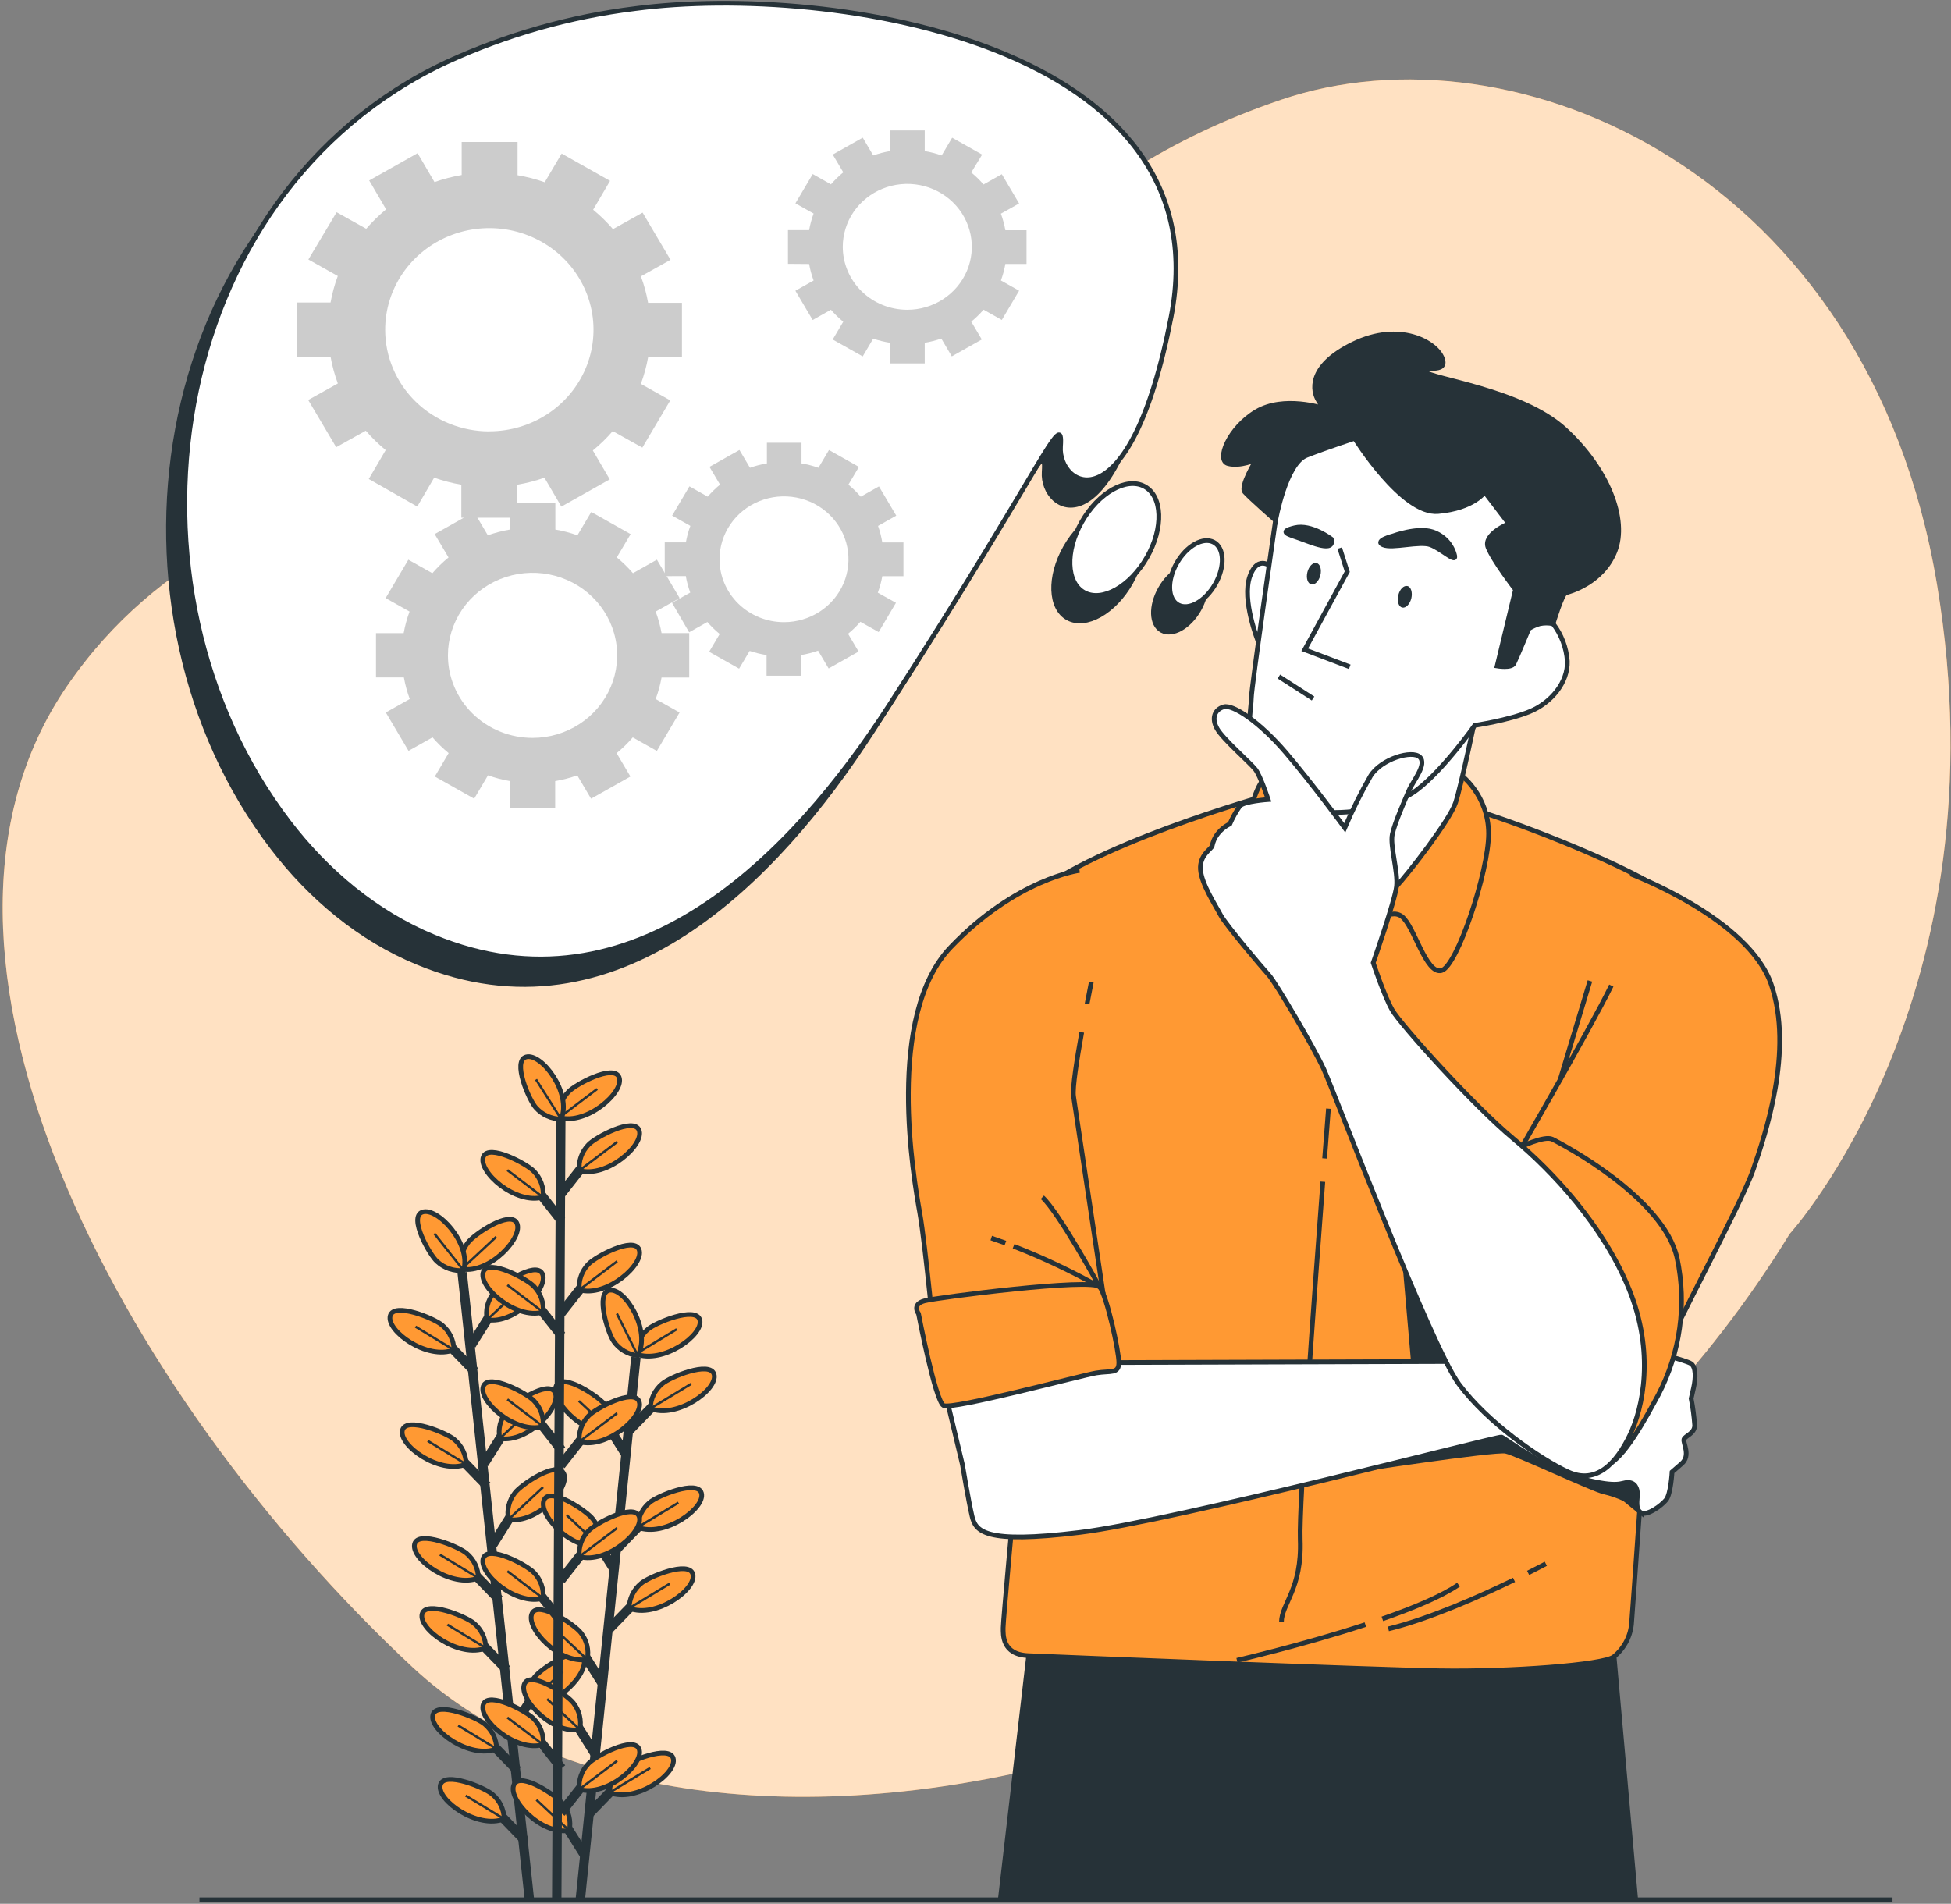 <svg width="415" height="405" viewBox="0 0 415 405" fill="none" xmlns="http://www.w3.org/2000/svg">
<rect x="0" y="0" width="415" height="405" fill="#808080" stroke="none"/>
<g clip-path="url(#clip0_209_840)">
<path d="M380.66 262.509C380.66 262.509 426.641 212.094 412.025 124.373C397.409 36.652 322.322 4.333 272.525 21.217C222.728 38.1 211.496 67.487 170.825 84.292C130.154 101.097 52.871 89.56 14.225 146.007C-24.421 202.453 24.917 295.987 87.728 354.637C150.539 413.287 310.82 376.569 380.66 262.509Z" fill="#FF9933"/>
<path opacity="0.7" d="M380.66 262.509C380.66 262.509 426.641 212.094 412.025 124.373C397.409 36.652 322.322 4.333 272.525 21.217C222.728 38.1 211.496 67.487 170.825 84.292C130.154 101.097 52.871 89.56 14.225 146.007C-24.421 202.453 24.917 295.987 87.728 354.637C150.539 413.287 310.82 376.569 380.66 262.509Z" fill="white"/>
<path d="M42.422 404.147H402.557" stroke="#263238" stroke-miterlimit="10"/>
<path d="M98.303 270.7L112.595 403.972" stroke="#263238" stroke-width="2" stroke-miterlimit="10"/>
<path d="M110.057 376.631L103.703 370.081" stroke="#263238" stroke-width="2" stroke-miterlimit="10"/>
<path d="M105.638 372.048C105.626 371.045 105.395 370.055 104.959 369.146C104.522 368.238 103.892 367.431 103.109 366.78C101.48 365.358 92.894 361.837 92.084 364.787C91.193 368 99.977 374.304 105.638 372.048Z" fill="#FF9933" stroke="#263238" stroke-miterlimit="10"/>
<path d="M105.638 372.048L97.466 367.078" stroke="#263238" stroke-width="0.5" stroke-miterlimit="10"/>
<path d="M111.65 391.531L105.305 384.981" stroke="#263238" stroke-width="2" stroke-miterlimit="10"/>
<path d="M107.231 386.948C107.22 385.944 106.988 384.955 106.552 384.046C106.116 383.137 105.485 382.33 104.702 381.68C103.073 380.257 94.487 376.736 93.677 379.686C92.786 382.9 101.57 389.195 107.231 386.948Z" fill="#FF9933" stroke="#263238" stroke-miterlimit="10"/>
<path d="M107.231 386.948L99.059 381.978" stroke="#263238" stroke-width="0.5" stroke-miterlimit="10"/>
<path d="M106.169 340.273L99.815 333.732" stroke="#263238" stroke-width="2" stroke-miterlimit="10"/>
<path d="M101.75 335.69C101.739 334.686 101.507 333.697 101.071 332.788C100.635 331.88 100.004 331.073 99.221 330.422C97.592 329.008 89.006 325.479 88.196 328.429C87.305 331.651 96.089 337.946 101.75 335.69Z" fill="#FF9933" stroke="#263238" stroke-miterlimit="10"/>
<path d="M101.75 335.69L93.578 330.729" stroke="#263238" stroke-width="0.5" stroke-miterlimit="10"/>
<path d="M107.762 355.173L101.408 348.632" stroke="#263238" stroke-width="2" stroke-miterlimit="10"/>
<path d="M103.343 350.589C103.331 349.586 103.1 348.597 102.664 347.688C102.227 346.779 101.597 345.972 100.814 345.321C99.185 343.899 90.599 340.378 89.789 343.328C88.898 346.542 97.7 352.846 103.343 350.589Z" fill="#FF9933" stroke="#263238" stroke-miterlimit="10"/>
<path d="M103.343 350.589L95.171 345.62" stroke="#263238" stroke-width="0.5" stroke-miterlimit="10"/>
<path d="M103.586 316.075L97.232 309.525" stroke="#263238" stroke-width="2" stroke-miterlimit="10"/>
<path d="M99.158 311.492C99.147 310.489 98.915 309.499 98.479 308.591C98.043 307.682 97.412 306.875 96.629 306.224C95 304.802 86.414 301.281 85.604 304.231C84.722 307.445 93.506 313.749 99.158 311.492Z" fill="#FF9933" stroke="#263238" stroke-miterlimit="10"/>
<path d="M99.158 311.492L90.986 306.523" stroke="#263238" stroke-width="0.5" stroke-miterlimit="10"/>
<path d="M100.985 291.772L94.631 285.222" stroke="#263238" stroke-width="2" stroke-miterlimit="10"/>
<path d="M96.557 287.154C96.546 286.151 96.314 285.161 95.878 284.253C95.442 283.344 94.811 282.537 94.028 281.886C92.399 280.464 83.822 276.943 83.003 279.893C82.121 283.142 90.905 289.437 96.557 287.154Z" fill="#FF9933" stroke="#263238" stroke-miterlimit="10"/>
<path d="M96.557 287.18L88.385 282.219" stroke="#263238" stroke-width="0.5" stroke-miterlimit="10"/>
<path d="M108.995 367.816L113.819 360.133" stroke="#263238" stroke-width="2" stroke-miterlimit="10"/>
<path d="M112.352 362.442C112.152 361.46 112.17 360.447 112.404 359.472C112.639 358.497 113.084 357.581 113.711 356.788C115.007 355.032 122.657 349.896 124.079 352.618C125.6 355.576 118.4 363.54 112.352 362.442Z" fill="#FF9933" stroke="#263238" stroke-miterlimit="10"/>
<path d="M112.352 362.442L119.705 355.576" stroke="#263238" stroke-width="0.5" stroke-miterlimit="10"/>
<path d="M104.801 328.613L109.625 320.931" stroke="#263238" stroke-width="2" stroke-miterlimit="10"/>
<path d="M108.158 323.231C107.96 322.25 107.978 321.239 108.213 320.265C108.447 319.291 108.892 318.378 109.517 317.585C110.813 315.829 118.463 310.684 119.885 313.406C121.433 316.365 114.17 324.302 108.158 323.231Z" fill="#FF9933" stroke="#263238" stroke-miterlimit="10"/>
<path d="M108.158 323.231L115.511 316.374" stroke="#263238" stroke-width="0.5" stroke-miterlimit="10"/>
<path d="M102.956 311.378L107.789 303.696" stroke="#263238" stroke-width="2" stroke-miterlimit="10"/>
<path d="M106.313 306.005C106.113 305.022 106.131 304.009 106.365 303.034C106.6 302.059 107.045 301.144 107.672 300.35C108.968 298.638 116.618 293.458 118.04 296.18C119.588 299.139 112.325 307.076 106.313 306.005Z" fill="#FF9933" stroke="#263238" stroke-miterlimit="10"/>
<path d="M106.313 306.005L113.666 299.147" stroke="#263238" stroke-width="0.5" stroke-miterlimit="10"/>
<path d="M100.256 286.127L105.08 278.444" stroke="#263238" stroke-width="2" stroke-miterlimit="10"/>
<path d="M103.613 280.744C103.413 279.762 103.431 278.749 103.666 277.774C103.9 276.799 104.346 275.884 104.972 275.09C106.268 273.378 113.918 268.198 115.34 270.92C116.888 273.878 109.625 281.816 103.613 280.744Z" fill="#FF9933" stroke="#263238" stroke-miterlimit="10"/>
<path d="M103.613 280.745L110.966 273.887" stroke="#263238" stroke-width="0.5" stroke-miterlimit="10"/>
<path d="M98.186 269.971C97.988 268.99 98.006 267.979 98.24 267.005C98.475 266.032 98.92 265.118 99.545 264.326C100.841 262.57 108.491 257.425 109.913 260.147C111.461 263.105 104.198 271.043 98.186 269.971Z" fill="#FF9933" stroke="#263238" stroke-miterlimit="10"/>
<path d="M98.186 269.971L105.548 263.114" stroke="#263238" stroke-width="0.5" stroke-miterlimit="10"/>
<path d="M98.6 270.27C97.577 270.361 96.545 270.237 95.575 269.907C94.605 269.577 93.718 269.048 92.975 268.356C91.355 266.925 86.882 258.953 89.807 257.864C93.002 256.67 100.328 264.554 98.6 270.27Z" fill="#FF9933" stroke="#263238" stroke-miterlimit="10"/>
<path d="M98.618 270.27L92.39 262.412" stroke="#263238" stroke-width="0.5" stroke-miterlimit="10"/>
<path d="M135.266 288.743L123.449 403.972" stroke="#263238" stroke-width="2" stroke-miterlimit="10"/>
<path d="M124.412 394.762L119.579 387.079" stroke="#263238" stroke-width="2" stroke-miterlimit="10"/>
<path d="M121.1 389.388C121.299 388.405 121.279 387.392 121.044 386.417C120.808 385.441 120.36 384.527 119.732 383.734C118.436 382.022 110.786 376.85 109.364 379.572C107.771 382.531 115.043 390.459 121.1 389.388Z" fill="#FF9933" stroke="#263238" stroke-miterlimit="10"/>
<path d="M121.055 389.388L114.107 382.882" stroke="#263238" stroke-width="0.5" stroke-miterlimit="10"/>
<path d="M128.282 358.404L123.449 350.721" stroke="#263238" stroke-width="2" stroke-miterlimit="10"/>
<path d="M124.916 353.004C125.116 352.021 125.098 351.009 124.863 350.033C124.629 349.058 124.184 348.143 123.557 347.35C122.261 345.638 114.602 340.466 113.189 343.188C111.641 346.173 118.904 354.101 124.916 353.004Z" fill="#FF9933" stroke="#263238" stroke-miterlimit="10"/>
<path d="M124.916 353.03L117.977 346.533" stroke="#263238" stroke-width="0.5" stroke-miterlimit="10"/>
<path d="M126.698 373.303L121.856 365.621" stroke="#263238" stroke-width="2" stroke-miterlimit="10"/>
<path d="M123.332 367.93C123.532 366.947 123.514 365.935 123.279 364.959C123.045 363.984 122.6 363.069 121.973 362.276C120.677 360.564 113.018 355.392 111.596 358.114C110.057 361.073 117.32 369.001 123.332 367.93Z" fill="#FF9933" stroke="#263238" stroke-miterlimit="10"/>
<path d="M123.332 367.93L116.384 361.433" stroke="#263238" stroke-width="0.5" stroke-miterlimit="10"/>
<path d="M130.856 334.206L126.023 326.523" stroke="#263238" stroke-width="2" stroke-miterlimit="10"/>
<path d="M127.49 328.833C127.69 327.85 127.672 326.837 127.438 325.862C127.203 324.887 126.758 323.972 126.131 323.178C124.835 321.422 117.131 316.286 115.763 319.008C114.215 321.967 121.478 329.895 127.49 328.833Z" fill="#FF9933" stroke="#263238" stroke-miterlimit="10"/>
<path d="M127.49 328.833L120.551 322.327" stroke="#263238" stroke-width="0.5" stroke-miterlimit="10"/>
<path d="M133.439 309.894L128.606 302.212" stroke="#263238" stroke-width="2" stroke-miterlimit="10"/>
<path d="M130.1 304.521C130.299 303.538 130.279 302.524 130.043 301.549C129.808 300.574 129.36 299.659 128.732 298.866C127.436 297.154 119.786 291.983 118.364 294.705C116.798 297.69 124.07 305.592 130.1 304.521Z" fill="#FF9933" stroke="#263238" stroke-miterlimit="10"/>
<path d="M130.082 304.521L123.134 298.024" stroke="#263238" stroke-width="0.5" stroke-miterlimit="10"/>
<path d="M125.231 385.92L131.576 379.37" stroke="#263238" stroke-width="2" stroke-miterlimit="10"/>
<path d="M129.65 381.337C129.66 380.334 129.89 379.345 130.325 378.437C130.76 377.528 131.389 376.721 132.17 376.069C133.799 374.647 142.385 371.117 143.204 374.067C144.086 377.281 135.311 383.585 129.65 381.337Z" fill="#FF9933" stroke="#263238" stroke-miterlimit="10"/>
<path d="M129.65 381.337L138.299 376.104" stroke="#263238" stroke-width="0.5" stroke-miterlimit="10"/>
<path d="M129.398 346.717L135.752 340.167" stroke="#263238" stroke-width="2" stroke-miterlimit="10"/>
<path d="M133.817 342.126C133.828 341.122 134.06 340.133 134.496 339.224C134.932 338.316 135.563 337.509 136.346 336.858C137.975 335.435 146.552 331.914 147.371 334.856C148.262 338.078 139.478 344.382 133.817 342.126Z" fill="#FF9933" stroke="#263238" stroke-miterlimit="10"/>
<path d="M133.817 342.125L142.466 336.893" stroke="#263238" stroke-width="0.5" stroke-miterlimit="10"/>
<path d="M131.234 329.482L137.579 322.932" stroke="#263238" stroke-width="2" stroke-miterlimit="10"/>
<path d="M135.653 324.908C135.663 323.905 135.893 322.916 136.328 322.008C136.763 321.099 137.392 320.292 138.173 319.64C139.802 318.218 148.388 314.688 149.207 317.638C150.089 320.843 141.314 327.147 135.653 324.908Z" fill="#FF9933" stroke="#263238" stroke-miterlimit="10"/>
<path d="M135.653 324.899L144.302 319.666" stroke="#263238" stroke-width="0.5" stroke-miterlimit="10"/>
<path d="M133.916 304.222L140.27 297.672" stroke="#263238" stroke-width="2" stroke-miterlimit="10"/>
<path d="M138.335 299.639C138.346 298.636 138.578 297.647 139.014 296.738C139.45 295.829 140.081 295.022 140.864 294.371C142.493 292.949 151.07 289.419 151.889 292.369C152.78 295.583 143.996 301.887 138.335 299.639Z" fill="#FF9933" stroke="#263238" stroke-miterlimit="10"/>
<path d="M138.335 299.639L146.984 294.406" stroke="#263238" stroke-width="0.5" stroke-miterlimit="10"/>
<path d="M135.302 288.032C135.314 287.029 135.545 286.039 135.981 285.131C136.418 284.222 137.048 283.415 137.831 282.764C139.46 281.342 148.037 277.821 148.856 280.771C149.747 283.958 140.963 290.262 135.302 288.032Z" fill="#FF9933" stroke="#263238" stroke-miterlimit="10"/>
<path d="M135.302 288.006L143.951 282.773" stroke="#263238" stroke-width="0.5" stroke-miterlimit="10"/>
<path d="M135.662 288.383C134.642 288.266 133.661 287.937 132.782 287.419C131.903 286.901 131.149 286.206 130.568 285.38C129.281 283.624 126.59 274.958 129.668 274.476C133.043 273.984 138.551 283.133 135.662 288.383Z" fill="#FF9933" stroke="#263238" stroke-miterlimit="10"/>
<path d="M135.662 288.383L131.225 279.445" stroke="#263238" stroke-width="0.5" stroke-miterlimit="10"/>
<path d="M119.3 235.396L118.427 404.174" stroke="#263238" stroke-width="2" stroke-miterlimit="10"/>
<path d="M119.435 376.157L113.81 369.001" stroke="#263238" stroke-width="2" stroke-miterlimit="10"/>
<path d="M115.52 371.144C115.613 370.147 115.487 369.143 115.15 368.198C114.813 367.253 114.274 366.39 113.567 365.665C112.1 364.084 103.937 359.712 102.812 362.557C101.588 365.665 109.652 372.812 115.52 371.144Z" fill="#FF9933" stroke="#263238" stroke-miterlimit="10"/>
<path d="M115.52 371.143L107.924 365.375" stroke="#263238" stroke-width="0.5" stroke-miterlimit="10"/>
<path d="M119.435 345.023L113.81 337.867" stroke="#263238" stroke-width="2" stroke-miterlimit="10"/>
<path d="M115.52 340.009C115.613 339.013 115.487 338.009 115.15 337.064C114.813 336.119 114.274 335.256 113.567 334.531C112.1 332.95 103.937 328.578 102.812 331.431C101.588 334.566 109.652 341.678 115.52 340.009Z" fill="#FF9933" stroke="#263238" stroke-miterlimit="10"/>
<path d="M115.52 340.01L107.924 334.241" stroke="#263238" stroke-width="0.5" stroke-miterlimit="10"/>
<path d="M119.435 308.472L113.81 301.316" stroke="#263238" stroke-width="2" stroke-miterlimit="10"/>
<path d="M115.52 303.458C115.613 302.462 115.487 301.458 115.15 300.513C114.813 299.568 114.274 298.705 113.567 297.98C112.1 296.399 103.937 292.027 102.812 294.88C101.588 297.98 109.652 305.127 115.52 303.458Z" fill="#FF9933" stroke="#263238" stroke-miterlimit="10"/>
<path d="M115.52 303.458L107.924 297.69" stroke="#263238" stroke-width="0.5" stroke-miterlimit="10"/>
<path d="M119.435 284.134L113.81 276.987" stroke="#263238" stroke-width="2" stroke-miterlimit="10"/>
<path d="M115.52 279.129C115.614 278.131 115.489 277.126 115.152 276.179C114.815 275.233 114.275 274.367 113.567 273.641C112.1 272.07 103.937 267.697 102.812 270.542C101.588 273.641 109.652 280.797 115.52 279.129Z" fill="#FF9933" stroke="#263238" stroke-miterlimit="10"/>
<path d="M115.52 279.129L107.924 273.361" stroke="#263238" stroke-width="0.5" stroke-miterlimit="10"/>
<path d="M119.435 259.699L113.81 252.543" stroke="#263238" stroke-width="2" stroke-miterlimit="10"/>
<path d="M115.52 254.668C115.614 253.67 115.489 252.664 115.152 251.718C114.815 250.772 114.275 249.906 113.567 249.18C112.1 247.6 103.937 243.228 102.812 246.081C101.588 249.207 109.652 256.362 115.52 254.668Z" fill="#FF9933" stroke="#263238" stroke-miterlimit="10"/>
<path d="M115.52 254.694L107.924 248.926" stroke="#263238" stroke-width="0.5" stroke-miterlimit="10"/>
<path d="M119.309 385.657L124.934 378.51" stroke="#263238" stroke-width="2" stroke-miterlimit="10"/>
<path d="M123.224 380.652C123.129 379.655 123.255 378.649 123.592 377.702C123.929 376.756 124.469 375.891 125.177 375.165C126.644 373.593 134.807 369.221 135.932 372.065C137.156 375.165 129.083 382.32 123.224 380.652Z" fill="#FF9933" stroke="#263238" stroke-miterlimit="10"/>
<path d="M123.224 380.652L131.27 374.576" stroke="#263238" stroke-width="0.5" stroke-miterlimit="10"/>
<path d="M119.309 336.146L124.934 328.991" stroke="#263238" stroke-width="2" stroke-miterlimit="10"/>
<path d="M123.224 331.142C123.129 330.144 123.255 329.138 123.592 328.192C123.929 327.245 124.469 326.38 125.177 325.654C126.644 324.074 134.807 319.701 135.932 322.555C137.156 325.654 129.083 332.81 123.224 331.142Z" fill="#FF9933" stroke="#263238" stroke-miterlimit="10"/>
<path d="M123.224 331.142L131.27 325.057" stroke="#263238" stroke-width="0.5" stroke-miterlimit="10"/>
<path d="M119.309 311.703L124.934 304.556" stroke="#263238" stroke-width="2" stroke-miterlimit="10"/>
<path d="M123.224 306.698C123.129 305.701 123.255 304.695 123.592 303.748C123.929 302.802 124.469 301.937 125.177 301.211C126.644 299.639 134.807 295.267 135.932 298.111C137.156 301.202 129.083 308.367 123.224 306.698Z" fill="#FF9933" stroke="#263238" stroke-miterlimit="10"/>
<path d="M123.224 306.698L131.27 300.623" stroke="#263238" stroke-width="0.5" stroke-miterlimit="10"/>
<path d="M119.309 279.401L124.934 272.254" stroke="#263238" stroke-width="2" stroke-miterlimit="10"/>
<path d="M123.224 274.397C123.129 273.399 123.255 272.393 123.592 271.447C123.929 270.5 124.469 269.635 125.177 268.909C126.644 267.337 134.807 262.965 135.932 265.81C137.156 268.909 129.083 276.065 123.224 274.397Z" fill="#FF9933" stroke="#263238" stroke-miterlimit="10"/>
<path d="M123.224 274.397L131.27 268.321" stroke="#263238" stroke-width="0.5" stroke-miterlimit="10"/>
<path d="M119.309 254.009L124.934 246.854" stroke="#263238" stroke-width="2" stroke-miterlimit="10"/>
<path d="M123.224 249.005C123.129 248.007 123.255 247.001 123.592 246.055C123.929 245.108 124.469 244.243 125.177 243.517C126.644 241.937 134.807 237.564 135.932 240.418C137.156 243.517 129.083 250.673 123.224 249.005Z" fill="#FF9933" stroke="#263238" stroke-miterlimit="10"/>
<path d="M123.224 249.005L131.27 242.929" stroke="#263238" stroke-width="0.5" stroke-miterlimit="10"/>
<path d="M118.976 237.74C118.881 236.743 119.007 235.737 119.344 234.79C119.68 233.844 120.221 232.979 120.929 232.253C122.396 230.672 130.559 226.309 131.684 229.153C132.908 232.253 124.835 239.408 118.976 237.74Z" fill="#FF9933" stroke="#263238" stroke-miterlimit="10"/>
<path d="M118.976 237.74L127.022 231.664" stroke="#263238" stroke-width="0.5" stroke-miterlimit="10"/>
<path d="M119.363 238.074C118.335 238.063 117.32 237.837 116.389 237.411C115.457 236.986 114.63 236.37 113.963 235.607C112.505 234.009 108.905 225.632 111.929 224.842C115.232 223.982 121.685 232.56 119.363 238.074Z" fill="#FF9933" stroke="#263238" stroke-miterlimit="10"/>
<path d="M119.363 238.074L114.017 229.636" stroke="#263238" stroke-width="0.5" stroke-miterlimit="10"/>
<path d="M347.936 404.148L342.734 345.646H219.569L212.765 404.148H347.936Z" fill="#263238" stroke="#263238" stroke-miterlimit="10"/>
<path d="M272.498 168.334C272.498 168.334 236.498 177.992 220.748 189.617C204.998 201.242 194.108 213.13 196.646 235.651C199.184 258.171 215.672 319.789 215.672 319.789C215.672 319.789 213.386 344.786 213.386 346.27C213.386 347.754 213.134 351.959 218.714 352.205C224.294 352.451 291.263 355.182 306.23 355.427C321.197 355.673 340.988 354.189 343.265 352.46C344.392 351.546 345.313 350.414 345.968 349.136C346.623 347.857 346.999 346.46 347.072 345.032C347.324 342.064 349.862 305.68 349.862 305.68L350.114 289.349C350.114 289.349 366.611 235.896 367.619 218.573C368.627 201.251 362.039 195.561 354.686 190.117C347.333 184.674 324.437 175.455 312.071 171.802C299.705 168.15 272.498 168.334 272.498 168.334Z" fill="#FF9933" stroke="#263238" stroke-miterlimit="10"/>
<path d="M281.381 251.393C279.581 275.494 276.287 319.877 276.575 327.524C276.98 338.06 272.579 341.177 272.579 345.084" stroke="#263238" stroke-miterlimit="10"/>
<path d="M282.578 235.844C282.578 235.844 282.254 239.944 281.759 246.432" stroke="#263238" stroke-miterlimit="10"/>
<path d="M298.652 266.802L300.956 293.318L313.853 292.422L298.652 266.802Z" fill="#263238" stroke="#263238" stroke-miterlimit="10"/>
<path d="M286.43 313.037C286.43 313.037 317.93 308.208 320.297 308.718C322.664 309.227 338.792 316.848 341.141 317.357C342.669 317.71 344.154 318.222 345.569 318.885L349.106 321.774L347.9 313.037C347.9 313.037 343.211 307.445 332.789 303.379C322.367 299.314 317.156 301.623 314.789 302.37C312.422 303.116 286.43 313.037 286.43 313.037Z" fill="#263238" stroke="#263238" stroke-miterlimit="10"/>
<path d="M237.992 289.85L319.892 289.595C319.892 289.595 346.28 287.128 347.288 286.873C348.296 286.619 358.709 289.349 359.726 290.095C360.743 290.842 360.734 293.063 360.23 295.293L359.726 297.514C360.097 299.397 360.35 301.3 360.482 303.213C360.482 304.969 358.457 305.434 358.196 306.18C357.935 306.927 359.726 309.64 357.692 311.378L355.667 313.134C355.667 313.134 355.406 317.84 354.398 319.078C353.39 320.316 350.339 322.538 349.07 321.8C347.801 321.062 348.305 319.078 348.305 317.84C348.305 316.602 347.801 315.364 346.28 315.364C344.759 315.364 344.48 316.602 336.641 314.618C328.802 312.634 320.153 305.961 319.388 305.706C318.623 305.452 249.881 323.53 229.586 326.006C209.291 328.482 207.518 325.76 206.753 322.494C205.988 319.227 204.728 311.606 204.728 311.606L201.128 296.514L237.992 289.85Z" fill="white" stroke="#263238" stroke-miterlimit="10"/>
<path d="M291.245 197.343C291.245 197.343 295.484 192.953 298.157 194.946C300.83 196.94 303.278 207.335 306.617 206.466C309.956 205.597 316.643 185.394 316.643 177.351C316.643 169.309 310.847 164.533 309.515 164.094C308.183 163.655 274.1 163.216 270.086 164.752C266.072 166.289 264.524 179.959 262.967 188.212C261.41 196.465 264.965 198.423 267.197 197.343C269.429 196.264 278.105 192.778 280.112 192.778C282.119 192.778 291.245 197.343 291.245 197.343Z" fill="#FF9933" stroke="#263238" stroke-miterlimit="10"/>
<path d="M314.06 151.538C314.06 151.538 310.865 166.938 309.623 170.74C308.381 174.542 299.336 186.14 297.023 188.564C294.71 190.987 287.978 202.919 286.223 203.27C284.468 203.621 279.5 187.352 279.5 187.352C279.5 187.352 273.11 176.623 271.868 173.857C270.626 171.091 268.7 162.961 268.7 162.961C268.7 162.961 279.158 171.741 290.3 169.88C301.442 168.018 307.139 157.079 307.139 157.079L314.06 151.538Z" fill="white" stroke="#263238" stroke-miterlimit="10"/>
<path d="M270.761 120.861C270.761 120.861 267.638 117.595 265.856 122.617C264.074 127.639 267.656 136.516 267.656 136.516L270.761 120.861Z" fill="white" stroke="#263238" stroke-miterlimit="10"/>
<path d="M271.319 110.676C271.319 110.676 266.18 146.314 266.18 148.43C266.18 150.546 264.758 157.421 266.891 161.925C269.024 166.429 275.396 171.952 280.544 172.645C285.692 173.339 295.79 172.303 301.469 167.974C307.148 163.646 313.7 154.313 313.7 154.313C313.7 154.313 320.801 153.268 325.4 151.372C329.999 149.475 333.554 145.138 333.383 140.642C333.179 137.764 332.132 135.003 330.368 132.688L327.668 127.841L334.76 114.864C334.76 114.864 330.683 107.428 317.561 100.333C304.439 93.239 292.73 90.992 287.24 90.992C281.75 90.992 274.82 93.239 272.84 97.568C270.86 101.896 271.319 110.676 271.319 110.676Z" fill="white" stroke="#263238" stroke-miterlimit="10"/>
<path d="M288.167 93.239C288.167 93.239 298.274 109.5 305.906 108.815C313.538 108.13 315.806 104.662 315.806 104.662L320.945 111.405C320.945 111.405 315.455 113.653 316.517 116.427C317.579 119.201 322.367 125.418 322.367 125.418L318.461 141.678C318.461 141.678 321.476 142.196 322.016 141.16C322.556 140.124 325.202 133.724 325.202 133.724C325.917 133.276 326.693 132.927 327.506 132.688C328.443 132.491 329.413 132.491 330.35 132.688C330.35 132.688 332.294 126.287 333.05 126.111C333.806 125.936 340.853 124.03 343.517 117.287C346.181 110.544 342.095 99.815 332.87 91.343C323.645 82.87 304.142 80.613 303.08 79.051C302.018 77.488 308.048 79.735 306.806 76.276C305.564 72.817 297.761 68.321 287.834 73.168C277.907 78.014 279.32 83.37 280.382 85.1L281.444 86.856C281.444 86.856 273.11 84.09 267.26 87.55C261.41 91.009 258.575 97.928 261.23 98.621C263.885 99.315 267.26 97.743 267.26 97.743C267.26 97.743 263.714 103.45 264.776 104.662C265.838 105.873 271.337 110.711 271.337 110.711C271.337 110.711 273.47 98.604 277.898 96.874C282.326 95.144 288.167 93.239 288.167 93.239Z" fill="#263238" stroke="#263238" stroke-miterlimit="10"/>
<path d="M284.972 116.594L286.574 121.616L277.529 138.219L287.105 141.854" stroke="#263238" stroke-miterlimit="10"/>
<path d="M283.199 114.689C283.199 114.689 278.951 111.405 275.396 112.274C271.841 113.143 273.983 113.653 276.467 114.522C278.951 115.391 283.91 117.63 283.199 114.689Z" fill="#263238" stroke="#263238" stroke-miterlimit="10"/>
<path d="M296.33 114.004C296.33 114.004 292.244 115.04 294.197 115.9C296.15 116.761 302 115.022 304.304 115.9C306.608 116.778 309.623 119.711 309.452 118.323C309.19 117.13 308.614 116.024 307.781 115.115C306.948 114.205 305.886 113.522 304.7 113.134C301.469 112.098 296.33 114.004 296.33 114.004Z" fill="#263238" stroke="#263238" stroke-miterlimit="10"/>
<path d="M280.859 122.371C280.544 123.627 279.68 124.496 278.915 124.312C278.15 124.127 277.79 122.977 278.096 121.721C278.402 120.466 279.284 119.597 280.04 119.772C280.796 119.948 281.165 121.116 280.859 122.371Z" fill="#263238"/>
<path d="M300.2 127.305C299.885 128.552 299.012 129.421 298.256 129.246C297.5 129.07 297.131 127.902 297.437 126.612C297.743 125.321 298.616 124.487 299.381 124.671C300.146 124.856 300.497 126.05 300.2 127.305Z" fill="#263238"/>
<path d="M272.03 143.926L279.302 148.597" stroke="#263238" stroke-miterlimit="10"/>
<path d="M346.82 185.903C346.82 185.903 371.93 195.315 376.754 209.416C381.578 223.517 375.485 241.34 372.947 248.768C370.409 256.196 354.686 285.143 352.148 292.071C349.61 298.998 345.803 307.418 345.803 307.418C345.803 307.418 342.257 286.627 332.6 273.765C322.943 260.902 320.675 249.26 320.675 249.26C320.675 249.26 338.18 219.065 342.743 209.662" fill="#FF9933"/>
<path d="M346.82 185.903C346.82 185.903 371.93 195.315 376.754 209.416C381.578 223.517 375.485 241.34 372.947 248.768C370.409 256.196 354.686 285.143 352.148 292.071C349.61 298.998 345.803 307.418 345.803 307.418C345.803 307.418 342.257 286.627 332.6 273.765C322.943 260.902 320.675 249.26 320.675 249.26C320.675 249.26 338.18 219.065 342.743 209.662" stroke="#263238" stroke-miterlimit="10"/>
<path d="M323.357 244.027C323.357 244.027 328.496 241.524 330.206 242.358C331.916 243.193 353.903 254.65 356.756 267.706C358.816 277.527 357.408 287.74 352.76 296.68C350.186 301.422 345.335 310.605 341.627 311.72C337.919 312.836 334.769 283.036 327.065 267.443C319.361 251.85 323.357 244.027 323.357 244.027Z" fill="#FF9933" stroke="#263238" stroke-miterlimit="10"/>
<path d="M331.853 229.707C331.853 229.707 336.416 214.614 338.198 208.678" stroke="#263238" stroke-miterlimit="10"/>
<path d="M286.043 176.105C286.043 176.105 278.951 166.447 273.443 160.02C267.935 153.593 262.265 149.809 260.321 150.362C258.377 150.915 257.621 152.785 258.899 155.033C260.177 157.28 265.991 162.303 267.053 163.69C268.115 165.077 269.753 170.09 269.753 170.09C269.753 170.09 264.614 170.433 263.723 171.469C262.894 172.671 262.183 173.947 261.599 175.279C260.528 175.808 259.603 176.579 258.899 177.527C258.369 178.25 258.007 179.077 257.837 179.95C257.657 180.644 255.137 181.856 255.353 184.964C255.569 188.072 258.548 192.576 259.61 194.622C260.672 196.667 268.475 205.86 269.897 207.423C271.319 208.986 279.473 222.814 281.597 227.485C283.721 232.156 304.295 286.311 310.325 294.441C316.355 302.572 327.524 310.351 333.554 313.125C339.584 315.9 343.841 311.22 346.676 305.337C349.511 299.455 351.995 287.69 346.505 274.195C341.015 260.7 330.188 249.11 321.854 242.192C313.52 235.273 297.914 217.976 296.141 214.86C294.368 211.743 292.1 204.824 292.1 204.824C292.1 204.824 296.708 191.654 297.059 188.563C297.41 185.473 295.646 179.915 296.159 177.492C296.672 175.069 298.814 170.222 299.705 168.15C300.596 166.078 303.602 162.61 302.009 161.056C300.416 159.502 293.855 161.398 291.551 165.033C289.496 168.616 287.657 172.313 286.043 176.105Z" fill="white" stroke="#263238" stroke-miterlimit="10"/>
<path d="M231.233 213.569C231.764 210.821 232.133 208.924 232.133 208.924L231.233 213.569Z" fill="#FF9933"/>
<path d="M231.233 213.569C231.764 210.821 232.133 208.924 232.133 208.924" stroke="#263238" stroke-miterlimit="10"/>
<path d="M229.622 185.166C229.622 185.166 216.176 186.922 202.226 201.496C188.276 216.071 194.36 250.743 195.629 257.925C196.898 265.107 198.932 287.154 198.932 287.154L234.698 275.521C234.698 275.521 228.866 236.669 228.353 233.201C228.101 231.445 229.073 225.299 230.099 219.592" fill="#FF9933"/>
<path d="M229.622 185.166C229.622 185.166 216.176 186.922 202.226 201.496C188.276 216.071 194.36 250.743 195.629 257.925C196.898 265.107 198.932 287.154 198.932 287.154L234.698 275.521C234.698 275.521 228.866 236.669 228.353 233.201C228.101 231.445 229.073 225.299 230.099 219.592" stroke="#263238" stroke-miterlimit="10"/>
<path d="M195.377 279.454C195.377 279.454 198.932 298.015 200.705 298.998C202.478 299.982 230.126 292.571 233.177 292.071C236.228 291.57 237.992 292.317 237.992 289.85C237.992 287.382 235.454 275.74 233.933 273.765C232.412 271.789 199.436 275.986 196.646 276.732C193.856 277.479 195.377 279.454 195.377 279.454Z" fill="#FF9933" stroke="#263238" stroke-miterlimit="10"/>
<path d="M215.6 265.107C221.901 267.569 228.015 270.462 233.897 273.764C233.897 273.764 225.275 257.961 221.72 254.703" stroke="#263238" stroke-miterlimit="10"/>
<path d="M210.848 263.369C211.865 263.712 212.873 264.072 213.863 264.432" stroke="#263238" stroke-miterlimit="10"/>
<path d="M294.044 344.382C300.605 342.099 306.644 339.588 310.244 337.112" stroke="#263238" stroke-miterlimit="10"/>
<path d="M263.111 353.197C263.111 353.197 277.124 349.957 290.426 345.603" stroke="#263238" stroke-miterlimit="10"/>
<path d="M322.052 336.085C315.158 339.439 304.241 344.338 295.322 346.516" stroke="#263238" stroke-miterlimit="10"/>
<path d="M328.811 332.661C328.811 332.661 327.398 333.425 325.049 334.601" stroke="#263238" stroke-miterlimit="10"/>
<path d="M91.508 18.609C31.145 46.977 19.697 130.264 57.983 180.328C65.984 190.794 76.442 199.644 88.835 204.745C131.135 222.243 165.038 187.448 185.657 155.472C218.579 104.433 222.692 91.817 222.107 100.412C221.522 109.008 236.804 118.192 245.624 72.922C256.901 14.974 173.777 1.804 131.702 7.283C117.776 8.97 104.211 12.792 91.508 18.609Z" fill="#263238" stroke="#263238" stroke-miterlimit="10"/>
<path d="M240.518 123.955C244.058 117.719 243.819 110.984 239.984 108.912C236.149 106.84 230.17 110.215 226.63 116.451C223.09 122.686 223.329 129.421 227.164 131.493C230.999 133.566 236.978 130.19 240.518 123.955Z" fill="#263238" stroke="#263238" stroke-miterlimit="10"/>
<path d="M246.821 125.233C244.733 128.912 244.877 132.898 247.136 134.119C249.395 135.339 252.941 133.346 255.029 129.667C257.117 125.988 256.982 122.002 254.714 120.782C252.446 119.561 248.9 121.546 246.821 125.233Z" fill="#263238" stroke="#263238" stroke-miterlimit="10"/>
<path d="M95 13.218C34.619 41.551 23.171 124.838 61.457 174.902C69.458 185.367 79.925 194.218 92.309 199.319C134.609 216.817 168.512 182.022 189.131 150.045C222.053 99.007 226.175 86.391 225.581 94.986C224.987 103.582 240.278 112.766 249.098 67.461C260.375 9.513 177.251 -3.657 135.176 1.822C121.252 3.533 107.693 7.379 95 13.218Z" fill="white" stroke="#263238" stroke-miterlimit="10"/>
<path d="M230.108 111.027C226.562 117.261 226.805 123.995 230.639 126.067C234.473 128.139 240.449 124.759 243.995 118.525C247.541 112.292 247.289 105.557 243.455 103.485C239.621 101.413 233.645 104.793 230.108 111.027Z" fill="white" stroke="#263238" stroke-miterlimit="10"/>
<path d="M250.304 119.807C248.207 123.495 248.351 127.472 250.619 128.693C252.887 129.913 256.415 127.929 258.503 124.241C260.591 120.554 260.456 116.576 258.188 115.356C255.92 114.135 252.392 116.12 250.304 119.807Z" fill="white" stroke="#263238" stroke-miterlimit="10"/>
<path d="M63.113 75.951V64.353H70.313C70.657 62.434 71.172 60.548 71.852 58.716L65.597 55.204L71.6 45.151L77.9 48.663C79.186 47.171 80.601 45.791 82.13 44.536L78.53 38.39L88.826 32.587L92.426 38.733C94.303 38.069 96.237 37.567 98.204 37.231V30.207H110.093V37.275C112.061 37.604 113.994 38.103 115.871 38.768L119.471 32.666L129.767 38.469L126.167 44.615C127.693 45.87 129.105 47.251 130.388 48.742L136.688 45.23L142.628 55.274L136.328 58.786C137.009 60.617 137.521 62.503 137.858 64.423H145.058V76.021H137.858C137.513 77.943 136.998 79.832 136.319 81.667L142.574 85.179L136.634 95.223L130.334 91.711C129.05 93.202 127.635 94.58 126.104 95.829L129.704 101.975L119.408 107.77L115.808 101.624C113.928 102.287 111.991 102.787 110.021 103.116V110.14H98.132V103.116C96.165 102.781 94.231 102.278 92.354 101.615L88.754 107.761L78.44 101.896L82.04 95.75C80.511 94.496 79.096 93.115 77.81 91.623L71.51 95.135L65.561 85.091L71.861 81.579C71.182 79.744 70.667 77.855 70.322 75.933L63.113 75.951ZM104.09 91.755C108.473 91.755 112.757 90.487 116.401 88.112C120.045 85.736 122.885 82.359 124.562 78.409C126.239 74.459 126.677 70.112 125.821 65.918C124.966 61.725 122.854 57.873 119.755 54.85C116.655 51.828 112.706 49.77 108.407 48.937C104.108 48.104 99.653 48.533 95.604 50.17C91.555 51.808 88.095 54.58 85.662 58.136C83.228 61.692 81.93 65.872 81.932 70.147C81.929 72.987 82.501 75.8 83.614 78.424C84.726 81.048 86.358 83.432 88.416 85.441C90.474 87.449 92.917 89.042 95.607 90.129C98.296 91.215 101.179 91.774 104.09 91.773V91.755Z" fill="#CCCCCC"/>
<path d="M79.979 144.11V134.689H85.865C86.146 133.126 86.564 131.59 87.116 130.097L82.031 127.235L86.864 119.069L91.967 121.941C93.01 120.726 94.16 119.604 95.405 118.587L92.462 113.617L100.832 108.902L103.766 113.872C105.292 113.331 106.864 112.922 108.464 112.651V106.909H118.13V112.651C119.729 112.924 121.301 113.333 122.828 113.872L125.771 108.911L134.141 113.626L131.198 118.578C132.441 119.597 133.591 120.719 134.636 121.932L139.73 119.061L144.563 127.226L139.469 130.097C140.021 131.587 140.439 133.12 140.72 134.68H146.606V144.128H140.72C140.44 145.688 140.022 147.221 139.469 148.711L144.554 151.573L139.721 159.747L134.6 156.867C133.555 158.08 132.405 159.202 131.162 160.221L134.096 165.191L125.726 169.906L122.792 164.945C121.265 165.483 119.693 165.891 118.094 166.165V171.899H108.5V166.157C106.899 165.892 105.326 165.483 103.802 164.936L100.859 169.906L92.489 165.191L95.432 160.213C94.192 159.193 93.045 158.071 92.003 156.859L86.9 159.73L82.067 151.564L87.161 148.702C86.609 147.209 86.191 145.673 85.91 144.11H79.979ZM113.279 156.973C116.839 156.973 120.319 155.943 123.279 154.013C126.239 152.084 128.546 149.341 129.909 146.133C131.271 142.924 131.628 139.393 130.933 135.987C130.239 132.581 128.524 129.452 126.007 126.996C123.49 124.54 120.282 122.868 116.791 122.19C113.299 121.513 109.68 121.86 106.391 123.189C103.102 124.518 100.29 126.769 98.313 129.657C96.335 132.545 95.279 135.94 95.279 139.413C95.279 141.72 95.745 144.005 96.651 146.137C97.557 148.268 98.884 150.205 100.557 151.836C102.231 153.467 104.217 154.76 106.403 155.641C108.589 156.523 110.932 156.975 113.297 156.973H113.279Z" fill="#CCCCCC"/>
<path d="M141.395 122.564V115.382H145.895C146.105 114.186 146.424 113.01 146.849 111.87L142.97 109.684L146.651 103.467L150.539 105.654C151.334 104.729 152.21 103.874 153.158 103.099L150.917 99.314L157.289 95.724L159.53 99.508C160.699 99.093 161.904 98.781 163.13 98.577V94.187H170.492V98.577C171.718 98.784 172.922 99.096 174.092 99.508L176.333 95.732L182.705 99.323L180.464 103.107C181.412 103.883 182.288 104.738 183.083 105.662L186.962 103.476L190.643 109.692L186.773 111.879C187.176 113.022 187.477 114.197 187.673 115.391H192.173V122.573H187.673C187.463 123.769 187.144 124.944 186.719 126.085L190.58 128.236L186.899 134.461L183.011 132.275C182.216 133.196 181.34 134.048 180.392 134.821L182.633 138.614L176.261 142.205L174.02 138.421C172.85 138.831 171.645 139.143 170.42 139.351V143.741H163.058V139.351C161.834 139.162 160.63 138.868 159.458 138.473L157.217 142.249L150.845 138.658L153.086 134.874C152.14 134.096 151.264 133.241 150.467 132.319L146.588 134.505L142.952 128.236L146.822 126.058C146.404 124.916 146.088 123.741 145.877 122.546L141.395 122.564ZM166.766 132.354C169.479 132.354 172.131 131.569 174.386 130.099C176.642 128.628 178.4 126.539 179.438 124.094C180.476 121.649 180.748 118.958 180.218 116.362C179.689 113.767 178.383 111.383 176.465 109.511C174.546 107.64 172.103 106.366 169.442 105.849C166.781 105.333 164.023 105.598 161.517 106.611C159.011 107.624 156.869 109.339 155.362 111.539C153.854 113.739 153.05 116.326 153.05 118.973C153.05 122.522 154.495 125.925 157.067 128.435C159.64 130.944 163.128 132.354 166.766 132.354Z" fill="#CCCCCC"/>
<path d="M167.612 56.126V48.944H172.112C172.326 47.748 172.645 46.573 173.066 45.432L169.196 43.254L172.877 37.029L176.756 39.215C177.555 38.295 178.431 37.441 179.375 36.66L177.134 32.876L183.515 29.285L185.747 33.069C186.916 32.655 188.121 32.343 189.347 32.139V27.749H196.7V32.139C197.925 32.347 199.13 32.659 200.3 33.069L202.532 29.294L208.913 32.885L206.6 36.687C207.543 37.465 208.416 38.319 209.21 39.242L213.098 37.056L216.779 43.281L212.9 45.458C213.321 46.6 213.64 47.775 213.854 48.97H218.354V56.152H213.854C213.643 57.347 213.327 58.522 212.909 59.664L216.779 61.842L213.098 68.067L209.219 65.88C208.422 66.8 207.545 67.652 206.6 68.427L208.841 72.219L202.46 75.811L200.228 72.026C199.08 72.421 197.9 72.721 196.7 72.922V77.312H189.338V72.922C188.114 72.731 186.91 72.437 185.738 72.044L183.506 75.819L177.125 72.228L179.366 68.444C178.422 67.664 177.546 66.809 176.747 65.889L172.868 68.075L169.187 61.85L173.066 59.673C172.641 58.532 172.321 57.357 172.112 56.161L167.612 56.126ZM192.983 65.898C195.698 65.9 198.352 65.116 200.61 63.646C202.869 62.175 204.629 60.085 205.669 57.638C206.71 55.192 206.983 52.499 206.454 49.902C205.926 47.304 204.619 44.917 202.7 43.044C200.781 41.17 198.335 39.894 195.673 39.377C193.01 38.859 190.25 39.124 187.742 40.137C185.233 41.15 183.089 42.867 181.581 45.069C180.072 47.271 179.267 49.86 179.267 52.508C179.267 56.058 180.712 59.462 183.284 61.973C185.856 64.484 189.344 65.895 192.983 65.898Z" fill="#CCCCCC"/>
</g>
<defs>
<clipPath id="clip0_209_840">
<rect width="415" height="405" fill="white"/>
</clipPath>
</defs>
</svg>
